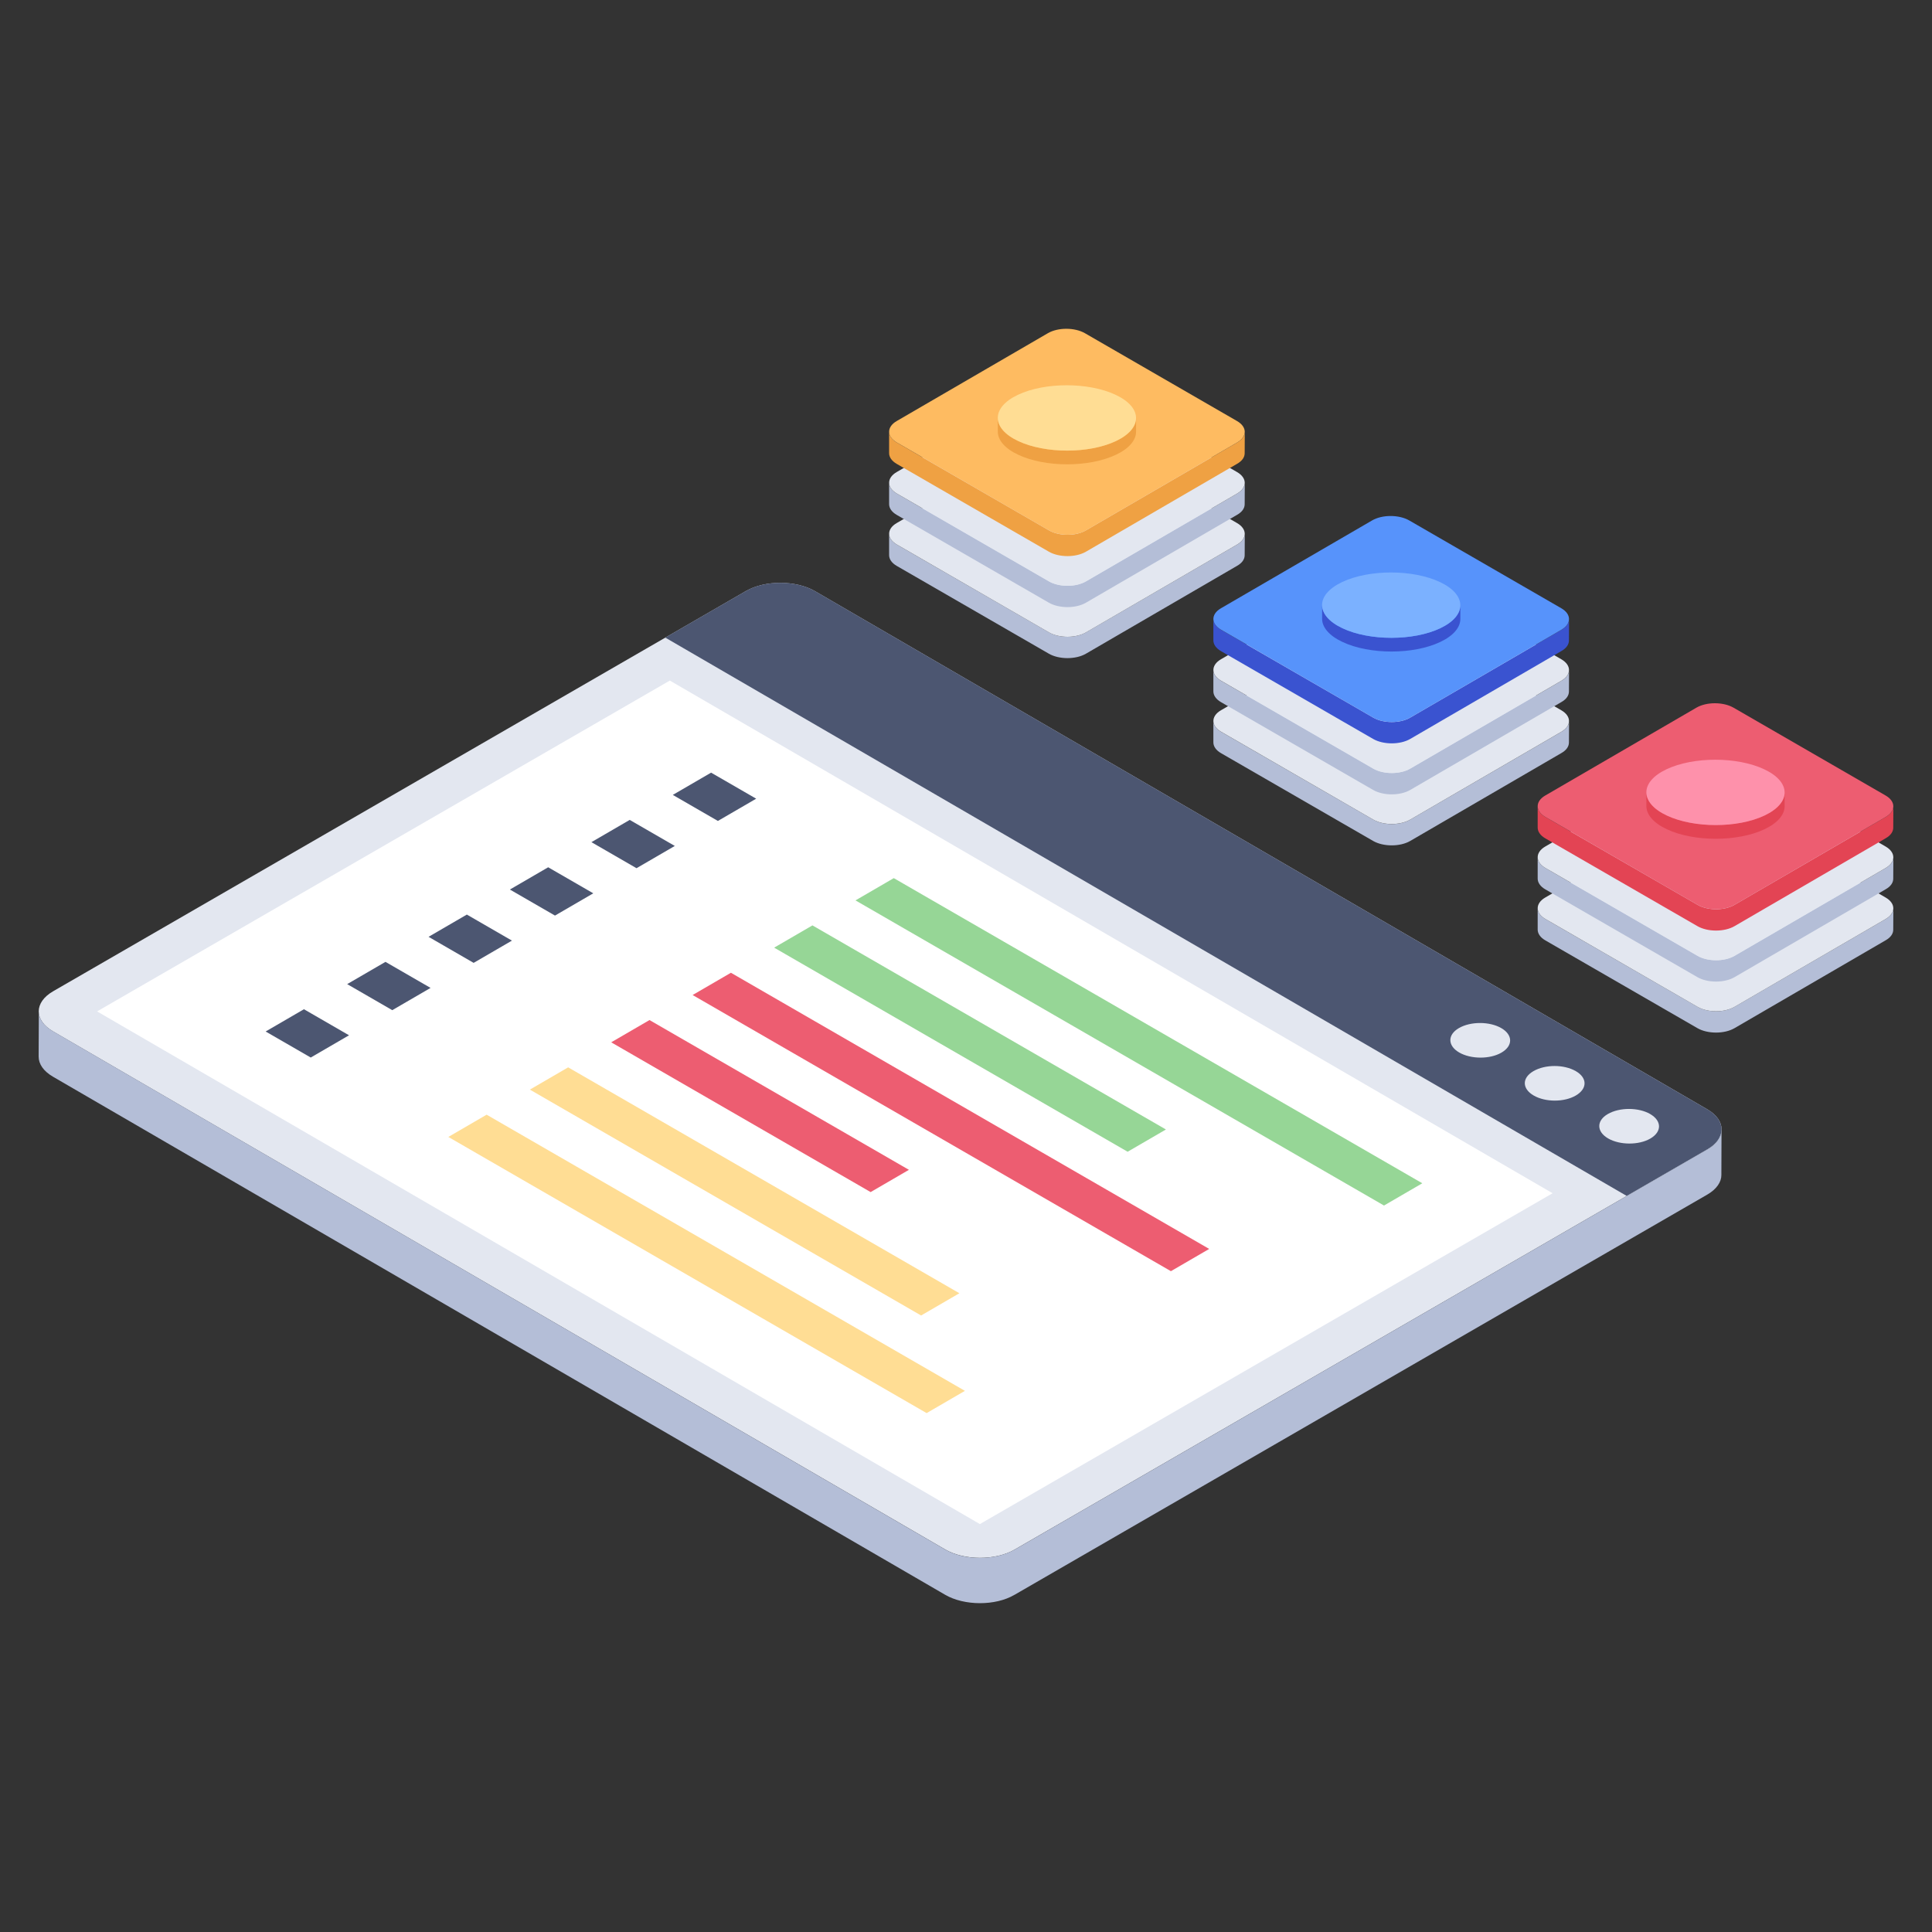<svg id="Layer_1" enable-background="new 0 0 50 50" height="512" viewBox="0 0 50 50" width="512" xmlns="http://www.w3.org/2000/svg"><rect x="0" y="0" width="50" height="50" fill="#333333" stroke="none"/><g><g><g><g><g><g enable-background="new"><path d="m44.184 28.709-23.089-13.408c-.497-.289-1.299-.288-1.79-.005l-17.93 10.358c-.495.286-.498.751-.001 1.039l23.089 13.408c.493.286 1.299.289 1.794.003l17.93-10.358c.491-.284.49-.751-.003-1.037z" fill="#e3e7f0"/><path d="m17.335 17.613-14.822 8.562 22.846 13.268 14.822-8.562z" fill="#fff"/><g><g><path d="m36.809 30.623-.991.576-13.678-7.897.991-.576z" fill="#96d696"/></g><g enable-background="new"><g><path d="m23.523 30.275-.991.576-6.714-3.876.991-.576z" fill="#ed5d71"/></g><g><path d="m31.294 32.322-.991.576-12.378-7.147.991-.576z" fill="#ed5d71"/></g><g><path d="m24.829 33.469-.991.576-10.125-5.846.991-.576z" fill="#ffdd94"/></g><g><path d="m24.972 35.995-.991.576-12.378-7.147.991-.576z" fill="#ffdd94"/></g></g><g><path d="m30.174 29.231-.991.576-9.148-5.282.991-.576z" fill="#96d696"/></g><g><path d="m19.57 20.67-.991.576-1.167-.674.991-.576z" fill="#4c5671"/></g><g><path d="m11.143 25.567-.991.576-1.167-.674.991-.576z" fill="#4c5671"/></g><g><path d="m13.249 24.343-.991.576-1.167-.674.991-.576z" fill="#4c5671"/></g><g><path d="m15.354 23.119-.991.576-1.167-.674.991-.576z" fill="#4c5671"/></g><g><path d="m17.464 21.893-.991.576-1.167-.674.991-.576z" fill="#4c5671"/></g><g><path d="m9.033 26.793-.991.576-1.167-.674.991-.576z" fill="#4c5671"/></g></g><g><path d="m44.184 28.709-23.089-13.409c-.497-.288-1.299-.288-1.79-.005l-2.088 1.206 24.883 14.45 2.087-1.206c.491-.284.49-.751-.003-1.037z" fill="#4c5671"/></g><g><path d="m26.252 41.276 17.932-10.36c.242-.139.367-.328.365-.509l.004-1.171c-.004.185-.123.37-.365.509l-17.932 10.36c-.495.284-1.298.285-1.791-.002l-23.09-13.412c-.249-.142-.374-.333-.37-.518l-.005 1.171c-0.0.19.121.376.374.523l23.087 13.406c.493.287 1.3.291 1.791.002z" fill="#b4bed7"/></g></g></g></g></g><g><g><path d="m42.706 28.831c.301.174.309.458.004.635-.299.174-.79.171-1.091-.003-.301-.174-.309-.458-.009-.632.305-.177.796-.174 1.097 0z" fill="#e3e7f0"/></g><g enable-background="new"><g><path d="m38.853 26.607c.301.174.309.458.004.635-.299.174-.79.171-1.092-.003-.301-.174-.309-.458-.009-.632.305-.177.796-.174 1.097 0z" fill="#e3e7f0"/></g><g><path d="m40.782 27.721c.301.174.303.455-.002.632-.299.174-.784.174-1.086 0-.307-.177-.309-.458-.009-.632.305-.177.79-.177 1.097 0z" fill="#e3e7f0"/></g></g></g></g><g><g><g enable-background="new"><g><path d="m32.215 13.816-.003.553c0 .102-.064.2-.197.275l-3.911 2.274c-.261.152-.695.152-.959 0l-3.935-2.271c-.136-.078-.2-.18-.2-.281v-.552c0 .102.068.203.203.281l3.935 2.271c.264.153.695.153.956 0l3.915-2.274c.129-.074.197-.176.197-.275z" fill="#b4bed7"/></g><g><path d="m32.015 13.537c.264.152.265.402.003.555l-3.913 2.274c-.262.152-.694.152-.958 0l-3.936-2.273c-.266-.154-.267-.404-.005-.556l3.913-2.274c.262-.152.694-.152.96.001z" fill="#e3e7f0"/></g></g></g><g><g enable-background="new"><g><path d="m32.215 12.496-.003.553c0 .102-.064.2-.197.275l-3.911 2.274c-.261.152-.695.152-.959 0l-3.935-2.271c-.136-.078-.2-.18-.2-.281v-.552c0 .102.068.203.203.281l3.935 2.271c.264.153.695.153.956 0l3.915-2.274c.129-.074.197-.176.197-.275z" fill="#b4bed7"/></g><g><path d="m32.015 12.217c.264.152.265.402.003.555l-3.913 2.274c-.262.152-.694.152-.958 0l-3.936-2.273c-.266-.154-.267-.404-.005-.556l3.913-2.274c.262-.152.694-.152.96.001z" fill="#e3e7f0"/></g></g></g><g><g enable-background="new"><g><path d="m32.215 11.176-.003.553c0 .102-.064.2-.197.275l-3.911 2.274c-.261.152-.695.152-.959 0l-3.935-2.271c-.136-.078-.2-.18-.2-.281v-.552c0 .102.068.203.203.281l3.935 2.271c.264.153.695.153.956 0l3.915-2.274c.129-.074.197-.176.197-.275z" fill="#efa143"/></g><g><path d="m32.015 10.897c.264.152.265.402.003.555l-3.913 2.274c-.262.152-.694.152-.958 0l-3.936-2.273c-.266-.154-.267-.404-.005-.556l3.913-2.274c.262-.152.694-.152.96.001z" fill="#febb61"/></g></g></g><g><g><path d="m29.401 10.82v.355c-.001.215-.174.43-.52.594-.696.33-1.829.33-2.53 0-.353-.166-.529-.384-.528-.602v-.355c-.001.218.175.436.528.602.701.33 1.834.33 2.53-0.0.346-.164.519-.379.52-.594z" fill="#efa143"/></g><path d="m28.873 10.218c-.701-.33-1.834-.33-2.53 0-.696.33-.693.866.008 1.196.701.33 1.834.33 2.53-0.0.696-.33.693-.866-.008-1.196z" fill="#ffdd94"/></g></g><g><g><g enable-background="new"><g><path d="m40.607 18.662-.003.553c0 .102-.064.2-.197.275l-3.911 2.274c-.261.152-.695.152-.959 0l-3.935-2.271c-.136-.078-.2-.18-.2-.281v-.552c0 .102.068.203.203.281l3.935 2.271c.264.153.695.153.956 0l3.915-2.274c.129-.074.197-.176.197-.275z" fill="#b4bed7"/></g><g><path d="m40.407 18.382c.264.152.265.402.003.555l-3.913 2.274c-.262.152-.694.152-.958 0l-3.936-2.273c-.266-.154-.267-.404-.005-.556l3.913-2.274c.262-.152.694-.152.96.001z" fill="#e3e7f0"/></g></g></g><g><g enable-background="new"><g><path d="m40.607 17.342-.003.553c0 .102-.064.2-.197.275l-3.911 2.274c-.261.152-.695.152-.959 0l-3.935-2.271c-.136-.078-.2-.18-.2-.281v-.552c0 .102.068.203.203.281l3.935 2.271c.264.153.695.153.956 0l3.915-2.274c.129-.074.197-.176.197-.275z" fill="#b4bed7"/></g><g><path d="m40.407 17.062c.264.152.265.402.003.555l-3.913 2.274c-.262.152-.694.152-.958 0l-3.936-2.273c-.266-.154-.267-.404-.005-.556l3.913-2.274c.262-.152.694-.152.96.001z" fill="#e3e7f0"/></g></g></g><g><g enable-background="new"><g><path d="m40.607 16.022-.003.553c0 .102-.064.2-.197.275l-3.911 2.274c-.261.152-.695.152-.959 0l-3.935-2.271c-.136-.078-.2-.18-.2-.281v-.552c0 .102.068.203.203.281l3.935 2.271c.264.153.695.153.956 0l3.915-2.274c.129-.074.197-.176.197-.275z" fill="#3a53d0"/></g><g><path d="m40.407 15.742c.264.152.265.402.003.555l-3.913 2.274c-.262.152-.694.152-.958 0l-3.936-2.273c-.266-.154-.267-.404-.005-.556l3.913-2.274c.262-.152.694-.152.96.001z" fill="#5793fb"/></g></g></g><g><g><path d="m37.794 15.665v.355c-.001.215-.174.43-.52.594-.696.33-1.829.33-2.53 0-.353-.166-.529-.384-.528-.602v-.355c-.001.218.175.436.528.602.701.33 1.834.33 2.53-0.0.346-.164.519-.379.52-.594z" fill="#3a53d0"/></g><path d="m37.265 15.063c-.701-.33-1.834-.33-2.53 0-.696.33-.693.866.008 1.196.701.33 1.834.33 2.53-0.0.696-.33.693-.866-.008-1.196z" fill="#7bb1ff"/></g></g><g><g><g enable-background="new"><g><path d="m49 23.507-.003.553c0 .102-.064.2-.197.275l-3.911 2.274c-.261.152-.695.152-.959 0l-3.935-2.271c-.136-.078-.2-.18-.2-.281v-.552c0 .102.068.203.203.281l3.935 2.271c.264.153.695.153.956 0l3.915-2.274c.129-.074.197-.176.197-.275z" fill="#b4bed7"/></g><g><path d="m48.8 23.228c.264.152.265.402.003.555l-3.913 2.274c-.262.152-.694.152-.958 0l-3.936-2.273c-.266-.154-.267-.404-.005-.556l3.913-2.274c.262-.152.694-.152.96.001z" fill="#e3e7f0"/></g></g></g><g><g enable-background="new"><g><path d="m49 22.187-.003.553c0 .102-.064.2-.197.275l-3.911 2.274c-.261.152-.695.152-.959 0l-3.935-2.271c-.136-.078-.2-.18-.2-.281v-.552c0 .102.068.203.203.281l3.935 2.271c.264.153.695.153.956 0l3.915-2.274c.129-.074.197-.176.197-.275z" fill="#b4bed7"/></g><g><path d="m48.8 21.908c.264.152.265.402.003.555l-3.913 2.274c-.262.152-.694.152-.958 0l-3.936-2.273c-.266-.154-.267-.404-.005-.556l3.913-2.274c.262-.152.694-.152.96.001z" fill="#e3e7f0"/></g></g></g><g><g enable-background="new"><g><path d="m49 20.867-.003.553c0 .102-.064.2-.197.275l-3.911 2.274c-.261.152-.695.152-.959 0l-3.935-2.271c-.136-.078-.2-.18-.2-.281v-.552c0 .102.068.203.203.281l3.935 2.271c.264.153.695.153.956 0l3.915-2.274c.129-.074.197-.176.197-.275z" fill="#e34454"/></g><g><path d="m48.8 20.588c.264.152.265.402.003.555l-3.913 2.274c-.262.152-.694.152-.958 0l-3.936-2.273c-.266-.154-.267-.404-.005-.556l3.913-2.274c.262-.152.694-.152.96.001z" fill="#ed5d71"/></g></g></g><g><g><path d="m46.186 20.511v.355c-.001.215-.174.43-.52.594-.696.33-1.829.33-2.53 0-.353-.166-.529-.384-.528-.602v-.355c-.001.218.175.436.528.602.701.33 1.834.33 2.53-0.0.346-.164.519-.379.52-.594z" fill="#e34454"/></g><path d="m45.658 19.909c-.701-.33-1.834-.33-2.53 0-.696.33-.693.866.008 1.196.701.33 1.834.33 2.53-0.0.696-.33.693-.866-.008-1.196z" fill="#fe91ab"/></g></g></g></svg>